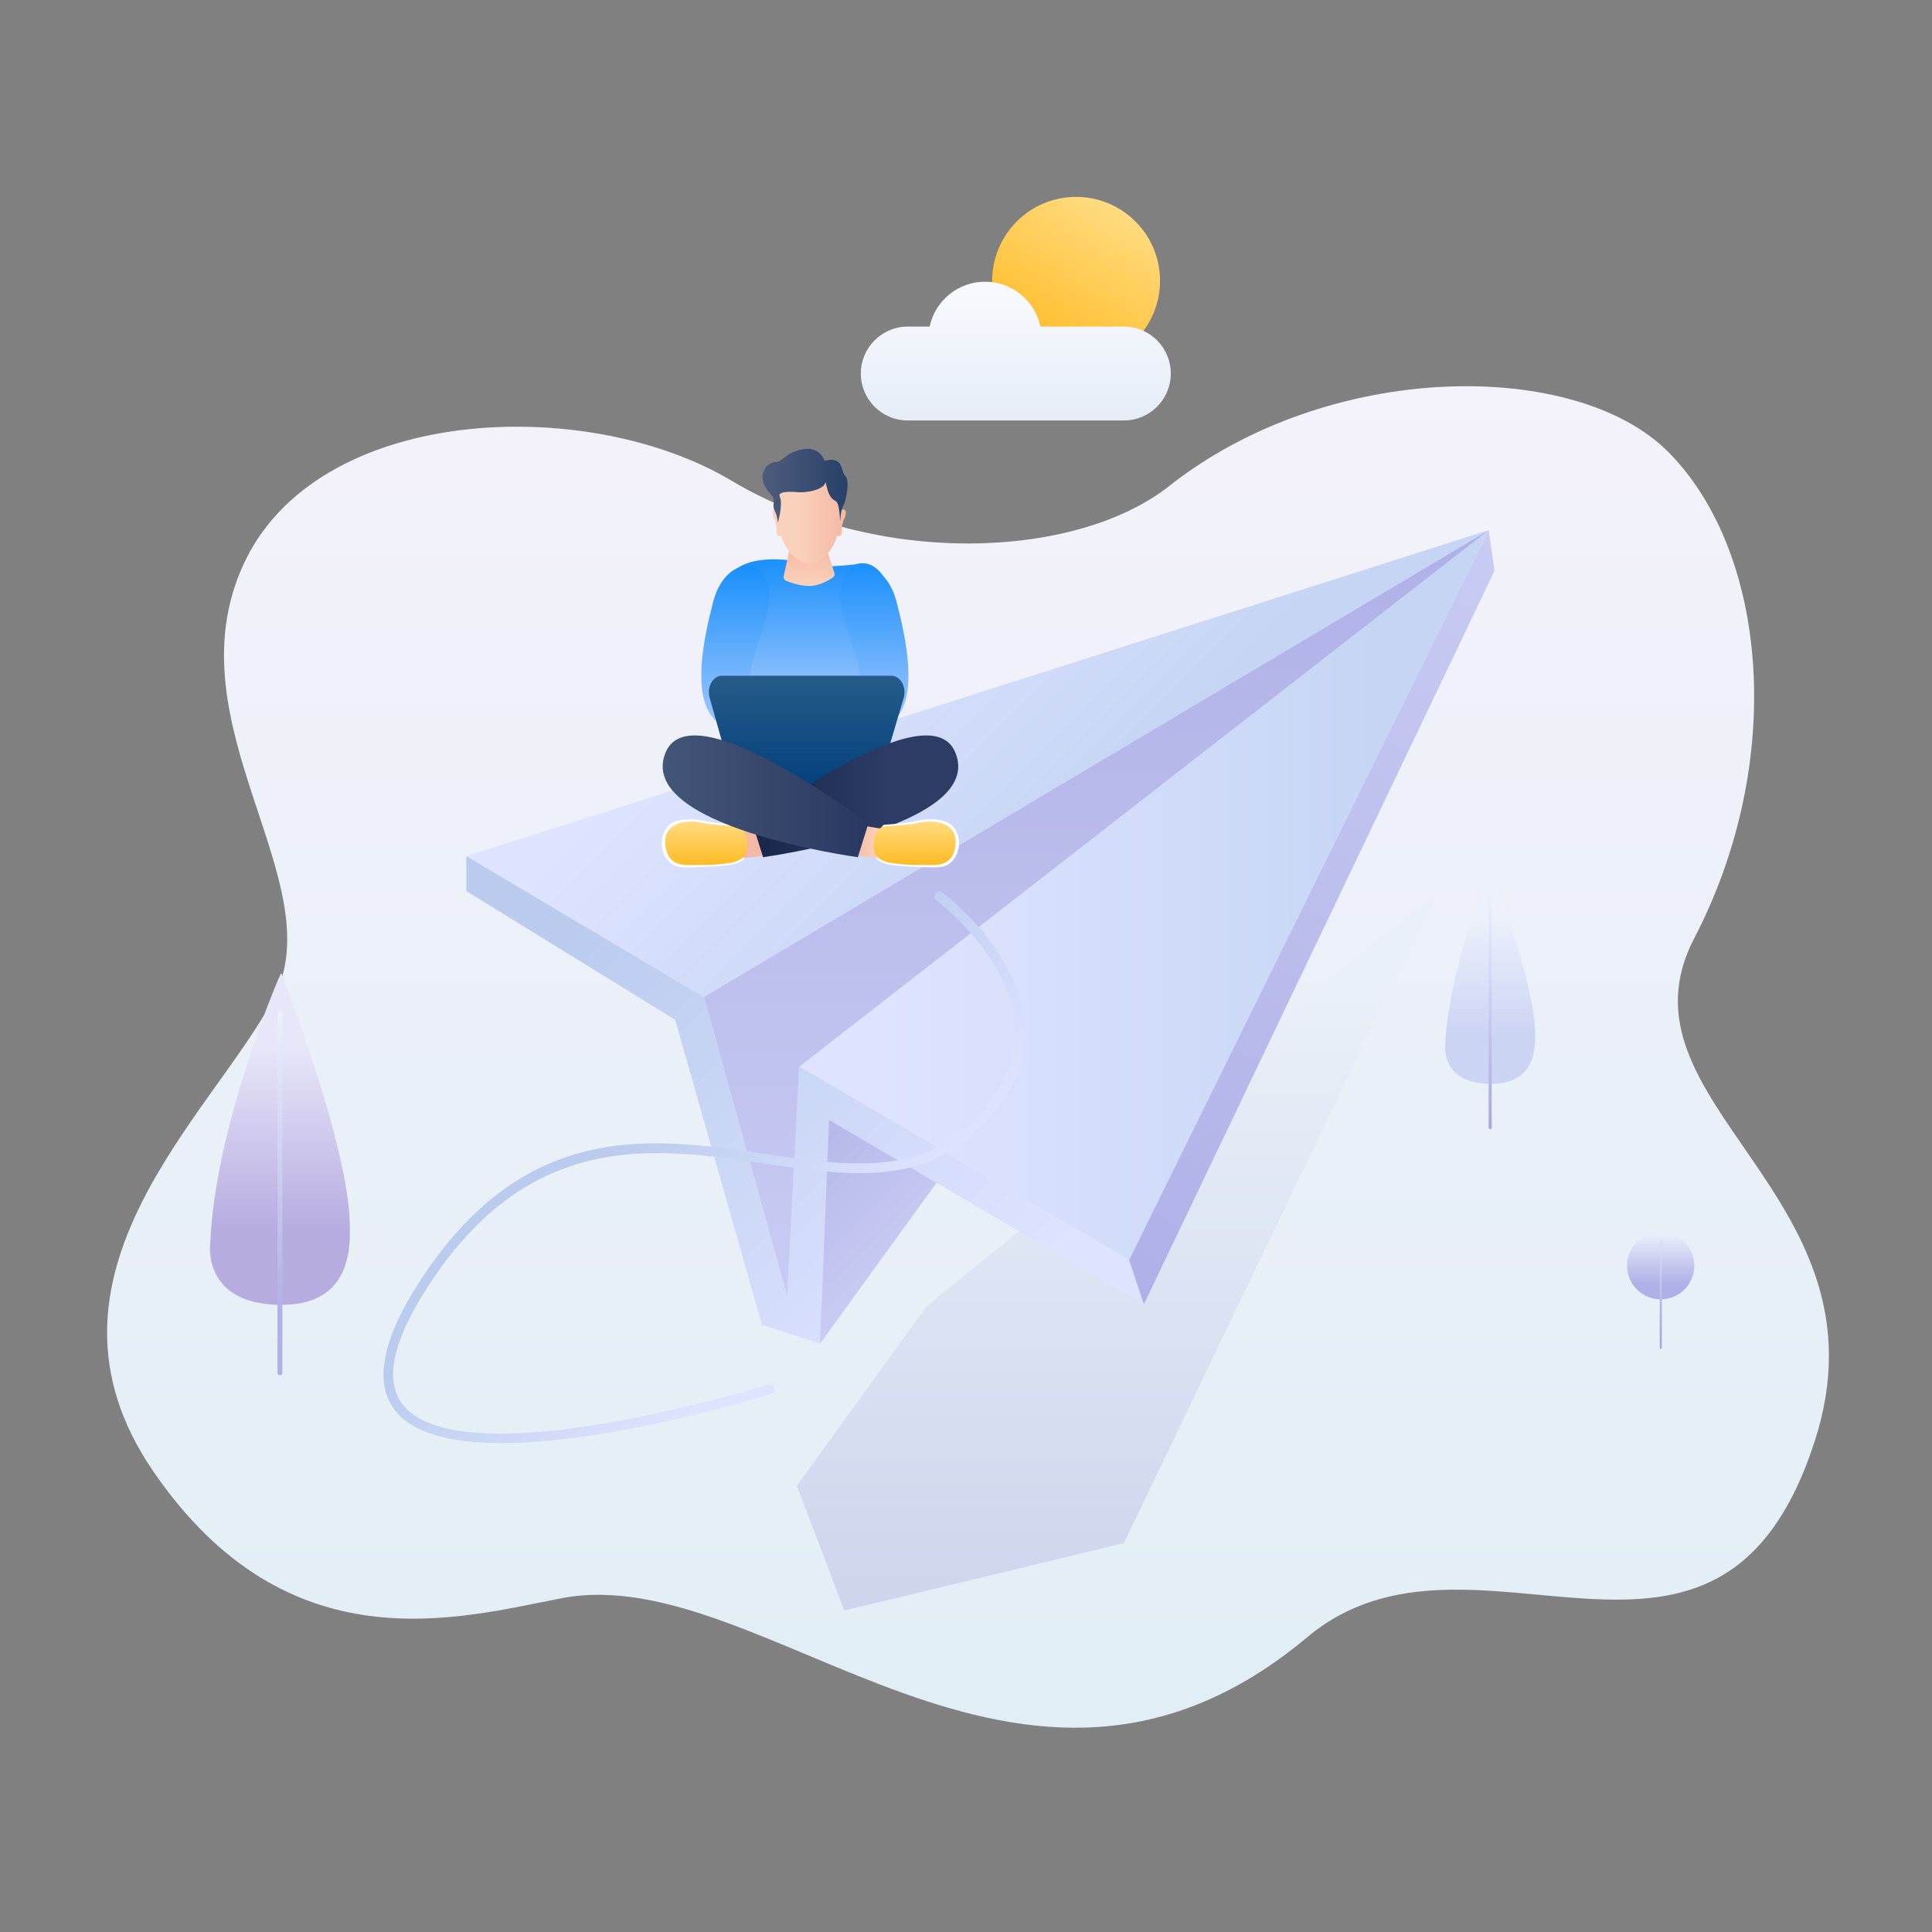 <?xml version="1.0" standalone="no"?><!DOCTYPE svg PUBLIC "-//W3C//DTD SVG 1.1//EN" "http://www.w3.org/Graphics/SVG/1.1/DTD/svg11.dtd"><svg height="800" node-id="1" sillyvg="true" template-height="800" template-width="800" version="1.1" viewBox="0 0 800 800" width="800" xmlns="http://www.w3.org/2000/svg" xmlns:xlink="http://www.w3.org/1999/xlink"><rect x="0" y="0" width="800" height="800" fill="#808080" stroke="none"/><defs node-id="153"><linearGradient gradientUnits="userSpaceOnUse" id="SVGID_1_" node-id="17" spreadMethod="pad" x1="400.838" x2="400.838" y1="159.924" y2="715.415"><stop offset="0" stop-color="#f4f2fb"></stop><stop offset="1" stop-color="#e1eef5"></stop></linearGradient><linearGradient gradientUnits="userSpaceOnUse" id="SVGID_2_" node-id="22" spreadMethod="pad" x1="115.92" x2="115.92" y1="540.31" y2="403.136"><stop offset="0.227" stop-color="#b7ace0"></stop><stop offset="0.789" stop-color="#e8e7fa"></stop></linearGradient><linearGradient gradientUnits="userSpaceOnUse" id="SVGID_3_" node-id="27" spreadMethod="pad" x1="115.922" x2="115.922" y1="418.367" y2="569.501"><stop offset="0" stop-color="#ecf1fb"></stop><stop offset="0.818" stop-color="#afb0e7"></stop></linearGradient><linearGradient gradientUnits="userSpaceOnUse" id="SVGID_4_" node-id="32" spreadMethod="pad" x1="617.049" x2="617.049" y1="448.788" y2="360.464"><stop offset="0.227" stop-color="#ccd4f4"></stop><stop offset="0.789" stop-color="#ecf1fb"></stop></linearGradient><linearGradient gradientUnits="userSpaceOnUse" id="SVGID_5_" node-id="37" spreadMethod="pad" x1="617.05" x2="617.05" y1="370.271" y2="467.584"><stop offset="0" stop-color="#ecf1fb"></stop><stop offset="1" stop-color="#a6a8e2"></stop></linearGradient><linearGradient gradientUnits="userSpaceOnUse" id="SVGID_6_" node-id="41" spreadMethod="pad" x1="462.967" x2="428.212" y1="86.182" y2="146.378"><stop offset="0" stop-color="#ffdb80"></stop><stop offset="1" stop-color="#ffbb24"></stop></linearGradient><linearGradient gradientUnits="userSpaceOnUse" id="SVGID_7_" node-id="45" spreadMethod="pad" x1="420.63" x2="420.63" y1="116.648" y2="174.102"><stop offset="0" stop-color="#f9fafe"></stop><stop offset="1" stop-color="#e5edf7"></stop></linearGradient><linearGradient gradientUnits="userSpaceOnUse" id="SVGID_8_" node-id="50" spreadMethod="pad" x1="687.651" x2="687.651" y1="538.028" y2="510.2"><stop offset="0.227" stop-color="#afb0e7"></stop><stop offset="1" stop-color="#ecf1fb"></stop></linearGradient><linearGradient gradientUnits="userSpaceOnUse" id="SVGID_9_" node-id="54" spreadMethod="pad" x1="687.7" x2="687.7" y1="513.714" y2="558.51"><stop offset="0" stop-color="#dde1f6"></stop><stop offset="0.818" stop-color="#a6a8e2"></stop></linearGradient><linearGradient gradientUnits="userSpaceOnUse" id="SVGID_10_" node-id="58" spreadMethod="pad" x1="462.145" x2="462.145" y1="666.878" y2="370.632"><stop offset="0" stop-color="#cdd5ed"></stop><stop offset="0.866" stop-color="#eaf0f8"></stop></linearGradient><linearGradient gradientUnits="userSpaceOnUse" id="SVGID_11_" node-id="63" spreadMethod="pad" x1="332.691" x2="476.856" y1="214.935" y2="359.099"><stop offset="0.116" stop-color="#dee4ff"></stop><stop offset="0.847" stop-color="#c6d5f4"></stop></linearGradient><linearGradient gradientUnits="userSpaceOnUse" id="SVGID_12_" node-id="67" spreadMethod="pad" x1="453.939" x2="453.939" y1="536.736" y2="219.518"><stop offset="0" stop-color="#c8cbf2"></stop><stop offset="1" stop-color="#afb0e7"></stop></linearGradient><linearGradient gradientUnits="userSpaceOnUse" id="SVGID_13_" node-id="71" spreadMethod="pad" x1="372.742" x2="311.082" y1="523.201" y2="461.54"><stop offset="0" stop-color="#c8cbf2"></stop><stop offset="1" stop-color="#afb0e7"></stop></linearGradient><linearGradient gradientUnits="userSpaceOnUse" id="SVGID_14_" node-id="75" spreadMethod="pad" x1="330.885" x2="616.437" y1="370.627" y2="370.627"><stop offset="0.116" stop-color="#dee4ff"></stop><stop offset="0.847" stop-color="#c6d5f4"></stop></linearGradient><linearGradient gradientUnits="userSpaceOnUse" id="SVGID_15_" node-id="79" spreadMethod="pad" x1="435.05" x2="201.998" y1="578.68" y2="345.627"><stop offset="0.116" stop-color="#dee4ff"></stop><stop offset="0.847" stop-color="#bacbee"></stop></linearGradient><linearGradient gradientUnits="userSpaceOnUse" id="SVGID_16_" node-id="83" spreadMethod="pad" x1="632.298" x2="457.801" y1="228.675" y2="530.912"><stop offset="0" stop-color="#c8cbf2"></stop><stop offset="1" stop-color="#afb0e7"></stop></linearGradient><linearGradient gradientUnits="userSpaceOnUse" id="SVGID_17_" node-id="87" spreadMethod="pad" x1="348.643" x2="249.793" y1="548.123" y2="449.273"><stop offset="0.116" stop-color="#dee4ff"></stop><stop offset="0.847" stop-color="#bacbee"></stop></linearGradient><linearGradient gradientUnits="userSpaceOnUse" id="SVGID_18_" node-id="92" spreadMethod="pad" x1="334.026" x2="334.026" y1="307.054" y2="231.604"><stop offset="0" stop-color="#c3d5fd"></stop><stop offset="1" stop-color="#1a90fc"></stop></linearGradient><linearGradient gradientUnits="userSpaceOnUse" id="SVGID_19_" node-id="96" spreadMethod="pad" x1="335.043" x2="335.043" y1="218.736" y2="242.638"><stop offset="0" stop-color="#f4ae98"></stop><stop offset="1" stop-color="#fad1bb"></stop></linearGradient><linearGradient gradientTransform="matrix(0.99 -0.141 0.141 0.99 1075.122 146.821)" gradientUnits="userSpaceOnUse" id="SVGID_20_" node-id="100" spreadMethod="pad" x1="-781.202" x2="-769.519" y1="61.265" y2="-20.993"><stop offset="0" stop-color="#c3d5fd"></stop><stop offset="1" stop-color="#1a90fc"></stop></linearGradient><linearGradient gradientTransform="matrix(-0.99 -0.141 -0.141 0.99 2313.353 146.821)" gradientUnits="userSpaceOnUse" id="SVGID_21_" node-id="104" spreadMethod="pad" x1="1913.666" x2="1925.349" y1="444" y2="361.742"><stop offset="0" stop-color="#c3d5fd"></stop><stop offset="1" stop-color="#1a90fc"></stop></linearGradient><linearGradient gradientUnits="userSpaceOnUse" id="SVGID_22_" node-id="108" spreadMethod="pad" x1="334.026" x2="334.026" y1="279.806" y2="327.753"><stop offset="0" stop-color="#275c89"></stop><stop offset="1" stop-color="#013f7c"></stop></linearGradient><linearGradient gradientUnits="userSpaceOnUse" id="SVGID_23_" node-id="114" spreadMethod="pad" x1="-2919.023" x2="-2935.526" y1="348.445" y2="348.445"><stop offset="0" stop-color="#f4b9a4"></stop><stop offset="0.652" stop-color="#fad1bb"></stop></linearGradient><linearGradient gradientUnits="userSpaceOnUse" id="SVGID_24_" node-id="118" spreadMethod="pad" x1="311.65" x2="396.784" y1="329.738" y2="329.738"><stop offset="0" stop-color="#18264b"></stop><stop offset="0.652" stop-color="#2d3c65"></stop></linearGradient><linearGradient gradientUnits="userSpaceOnUse" id="SVGID_25_" node-id="122" spreadMethod="pad" x1="292.455" x2="292.455" y1="340.199" y2="358.217"><stop offset="0" stop-color="#ffdb80"></stop><stop offset="1" stop-color="#ffbb24"></stop></linearGradient><linearGradient gradientUnits="userSpaceOnUse" id="SVGID_26_" node-id="128" spreadMethod="pad" x1="352.782" x2="369.285" y1="348.445" y2="348.445"><stop offset="0" stop-color="#f4b9a4"></stop><stop offset="0.652" stop-color="#fad1bb"></stop></linearGradient><linearGradient gradientUnits="userSpaceOnUse" id="SVGID_27_" node-id="132" spreadMethod="pad" x1="274.395" x2="359.529" y1="329.738" y2="329.738"><stop offset="0" stop-color="#445677"></stop><stop offset="1" stop-color="#293861"></stop></linearGradient><linearGradient gradientUnits="userSpaceOnUse" id="SVGID_28_" node-id="136" spreadMethod="pad" x1="378.725" x2="378.725" y1="340.199" y2="358.217"><stop offset="0" stop-color="#ffdb80"></stop><stop offset="1" stop-color="#ffbb24"></stop></linearGradient><linearGradient gradientUnits="userSpaceOnUse" id="SVGID_29_" node-id="140" spreadMethod="pad" x1="350.253" x2="319.883" y1="213.254" y2="213.254"><stop offset="0" stop-color="#f4b9a4"></stop><stop offset="0.652" stop-color="#fad1bb"></stop></linearGradient><linearGradient gradientUnits="userSpaceOnUse" id="SVGID_30_" node-id="144" spreadMethod="pad" x1="315.704" x2="350.963" y1="201.179" y2="201.179"><stop offset="0" stop-color="#4f5c7c"></stop><stop offset="1" stop-color="#274168"></stop></linearGradient></defs><g node-id="432"><g node-id="433"><path d="M 484.10 201.28 C 445.73 231.57 363.36 235.09 302.93 199.06 C 242.50 163.03 130.93 167.68 100.71 233.93 C 70.49 300.18 137.90 365.26 113.49 412.91 C 89.08 460.56 7.73 527.95 63.51 609.31 C 119.29 690.67 190.11 669.93 232.73 661.76 C 316.90 645.63 422.52 777.43 541.35 677.89 C 609.82 620.54 711.79 719.98 751.52 596.53 C 784.30 494.67 665.85 457.03 701.55 388.50 C 739.51 315.62 732.22 229.26 691.09 187.44 C 652.78 148.48 550.34 148.98 484.10 201.28 Z" fill="url(#SVGID_1_)" fill-rule="nonzero" group-id="1,2" node-id="341" stroke="none" target-height="628.95" target-width="776.57" target-x="7.73" target-y="148.48"></path><g node-id="436"><path d="M 116.70 403.38 C 116.70 403.38 116.48 402.81 116.18 403.42 C 113.48 408.91 89.03 468.38 87.09 514.28 C 87.09 514.28 83.01 540.65 117.20 540.30 C 145.74 540.01 144.98 515.70 144.88 507.51 C 144.50 474.29 116.70 403.38 116.70 403.38 Z" fill="url(#SVGID_2_)" fill-rule="nonzero" group-id="1,2,5" node-id="345" stroke="none" target-height="137.84" target-width="62.73" target-x="83.01" target-y="402.81"></path><g node-id="441"><path d="M 115.92 569.50 C 115.37 569.50 114.92 569.05 114.92 568.50 L 114.92 419.37 C 114.92 418.82 115.37 418.37 115.92 418.37 C 116.47 418.37 116.92 418.82 116.92 419.37 L 116.92 568.50 C 116.92 569.05 116.47 569.50 115.92 569.50 Z" fill="url(#SVGID_3_)" fill-rule="nonzero" group-id="1,2,5,10" node-id="349" stroke="none" target-height="151.13" target-width="2" target-x="114.92" target-y="418.37"></path></g></g><g node-id="437"><path d="M 617.55 360.62 C 617.55 360.62 617.41 360.25 617.22 360.65 C 615.48 364.18 599.74 402.48 598.49 432.03 C 598.49 432.03 595.86 449.01 617.88 448.79 C 636.26 448.61 635.77 432.95 635.70 427.68 C 635.45 406.28 617.55 360.62 617.55 360.62 Z" fill="url(#SVGID_4_)" fill-rule="nonzero" group-id="1,2,6" node-id="355" stroke="none" target-height="88.76" target-width="40.4" target-x="595.86" target-y="360.25"></path><g node-id="442"><path d="M 617.05 467.58 C 616.69 467.58 616.41 467.29 616.41 466.94 L 616.41 370.92 C 616.41 370.56 616.70 370.28 617.05 370.28 C 617.40 370.28 617.69 370.57 617.69 370.92 L 617.69 466.94 C 617.69 467.30 617.41 467.58 617.05 467.58 Z" fill="url(#SVGID_5_)" fill-rule="nonzero" group-id="1,2,6,11" node-id="359" stroke="none" target-height="97.3" target-width="1.28" target-x="616.41" target-y="370.28"></path></g></g><path d="M 480.34 116.28 C 480.34 135.47 464.78 151.03 445.59 151.03 C 426.40 151.03 410.84 135.47 410.84 116.28 C 410.84 97.09 426.40 81.53 445.59 81.53 C 464.78 81.53 480.34 97.09 480.34 116.28 Z" fill="url(#SVGID_6_)" fill-rule="nonzero" group-id="1,2" node-id="363" stroke="none" target-height="69.5" target-width="69.5" target-x="410.84" target-y="81.53"></path><path d="M 465.37 135.23 L 430.80 135.23 C 428.57 124.62 419.15 116.65 407.87 116.65 C 396.59 116.65 387.18 124.62 384.94 135.23 L 375.89 135.23 C 365.16 135.23 356.45 143.93 356.45 154.67 L 356.45 154.67 C 356.45 165.40 365.15 174.11 375.89 174.11 L 465.36 174.11 C 476.09 174.11 484.80 165.41 484.80 154.67 L 484.80 154.67 C 484.80 143.93 476.10 135.23 465.37 135.23 Z" fill="url(#SVGID_7_)" fill-rule="nonzero" group-id="1,2" node-id="365" stroke="none" target-height="57.46" target-width="128.35" target-x="356.45" target-y="116.65"></path><path d="M 701.56 524.11 C 701.56 531.79 695.33 538.02 687.65 538.02 C 679.97 538.02 673.74 531.79 673.74 524.11 C 673.74 516.43 679.97 510.20 687.65 510.20 C 695.33 510.20 701.56 516.43 701.56 524.11 Z" fill="url(#SVGID_8_)" fill-rule="nonzero" group-id="1,2,7" node-id="369" stroke="none" target-height="27.82" target-width="27.82" target-x="673.74" target-y="510.2"></path><path d="M 687.70 558.51 C 687.46 558.51 687.27 558.32 687.27 558.08 L 687.27 514.14 C 687.27 513.90 687.46 513.71 687.70 513.71 C 687.94 513.71 688.13 513.90 688.13 514.14 L 688.13 558.08 C 688.13 558.32 687.94 558.51 687.70 558.51 Z" fill="url(#SVGID_9_)" fill-rule="nonzero" group-id="1,2,7" node-id="371" stroke="none" target-height="44.8" target-width="0.86" target-x="687.27" target-y="513.71"></path></g><path d="M 383.85 540.69 L 594.33 370.63 L 465.35 638.98 L 349.62 666.88 L 329.96 615.20 Z" fill="url(#SVGID_10_)" fill-rule="nonzero" group-id="1" node-id="375" stroke="none" target-height="296.25" target-width="264.37" target-x="329.96" target-y="370.63"></path><path d="M 193.11 354.52 L 616.44 219.52 L 291.44 412.85 Z" fill="url(#SVGID_11_)" fill-rule="nonzero" group-id="1,3" node-id="379" stroke="none" target-height="193.33" target-width="423.33" target-x="193.11" target-y="219.52"></path><path d="M 291.44 412.85 L 325.89 536.74 L 616.44 219.52 Z" fill="url(#SVGID_12_)" fill-rule="nonzero" group-id="1,3" node-id="381" stroke="none" target-height="317.22" target-width="325" target-x="291.44" target-y="219.52"></path><path d="M 330.89 441.74 L 339.59 556.35 L 395.28 479.43 Z" fill="url(#SVGID_13_)" fill-rule="nonzero" group-id="1,3" node-id="383" stroke="none" target-height="114.61" target-width="64.39" target-x="330.89" target-y="441.74"></path><path d="M 467.55 521.74 L 330.89 441.74 L 616.44 219.52 Z" fill="url(#SVGID_14_)" fill-rule="nonzero" group-id="1,3" node-id="385" stroke="none" target-height="302.22" target-width="285.55" target-x="330.89" target-y="219.52"></path><path d="M 467.55 521.74 L 330.89 441.74 L 325.89 536.74 L 291.44 412.85 L 193.11 354.52 L 193.11 368.96 L 279.59 422.29 L 315.51 548.59 L 339.59 556.35 L 343.29 463.77 L 473.66 540.07 Z" fill="url(#SVGID_15_)" fill-rule="nonzero" group-id="1,3" node-id="387" stroke="none" target-height="201.83" target-width="280.55" target-x="193.11" target-y="354.52"></path><path d="M 473.66 540.07 L 618.84 236.37 L 616.44 219.52 L 467.55 521.74 Z" fill="url(#SVGID_16_)" fill-rule="nonzero" group-id="1,3" node-id="389" stroke="none" target-height="320.55" target-width="151.29" target-x="467.55" target-y="219.52"></path><path d="M 207.70 597.55 C 187.90 597.55 171.13 593.96 163.39 583.77 C 154.76 572.41 158.30 554.46 173.90 530.42 C 217.56 463.13 270.37 470.94 316.97 477.83 C 347.86 482.40 377.03 486.71 398.88 467.72 C 413.65 454.88 420.85 440.81 420.28 425.90 C 419.15 396.43 388.05 373.00 387.74 372.77 C 386.85 372.11 386.67 370.86 387.33 369.97 C 387.99 369.08 389.24 368.90 390.13 369.56 C 391.47 370.56 423.08 394.38 424.29 425.75 C 424.91 441.93 417.25 457.07 401.52 470.74 C 378.28 490.94 348.22 486.49 316.40 481.79 C 271.00 475.08 219.54 467.47 177.27 532.60 C 162.68 555.08 159.09 571.49 166.59 581.36 C 190.56 612.91 316.84 573.74 318.11 573.34 C 319.16 573.01 320.29 573.60 320.62 574.65 C 320.95 575.70 320.36 576.83 319.31 577.16 C 315.59 578.31 253.54 597.55 207.70 597.55 Z" fill="url(#SVGID_17_)" fill-rule="nonzero" group-id="1,3" node-id="391" stroke="none" target-height="244.01" target-width="270.15" target-x="154.76" target-y="368.9"></path><path d="M 326.46 231.96 C 326.46 231.96 308.66 229.43 302.88 237.84 C 297.10 246.25 294.98 267.79 294.98 267.79 L 308.38 267.06 L 307.25 292.15 L 331.97 307.05 L 367.18 287.57 L 361.82 264.84 L 373.07 261.82 C 373.07 261.82 369.72 228.83 354.07 233.70 C 346.03 234.59 343.49 234.44 343.49 234.44 C 343.49 234.44 341.37 241.38 334.11 240.79 C 326.85 240.20 326.46 231.96 326.46 231.96 Z" fill="url(#SVGID_18_)" fill-rule="nonzero" group-id="1,4" node-id="396" stroke="none" target-height="78.22" target-width="78.09" target-x="294.98" target-y="228.83"></path><path d="M 328.23 221.59 L 324.53 238.56 C 324.36 239.36 324.76 240.17 325.50 240.48 C 327.41 241.28 331.24 242.64 335.17 242.64 C 339.25 242.64 343.10 240.34 344.87 239.11 C 345.48 238.69 345.74 237.90 345.50 237.18 L 339.84 219.87 C 339.58 219.08 338.80 218.61 338.01 218.75 L 329.53 220.30 C 328.89 220.43 328.38 220.93 328.23 221.59 Z" fill="url(#SVGID_19_)" fill-rule="nonzero" group-id="1,4" node-id="398" stroke="none" target-height="24.03" target-width="21.38" target-x="324.36" target-y="218.61"></path><path d="M 306.13 234.90 C 311.31 233.13 318.33 234.31 318.62 246.27 C 318.91 258.22 307.52 277.27 311.60 283.90 C 315.73 290.61 324.57 300.15 330.19 305.58 C 328.88 311.96 325.35 317.33 325.35 317.33 C 325.35 317.33 304.63 307.50 295.61 297.65 C 286.59 287.80 291.14 265.22 295.32 249.15 C 298.48 237.03 306.13 234.90 306.13 234.90 Z" fill="url(#SVGID_20_)" fill-rule="nonzero" group-id="1,4" node-id="400" stroke="none" target-height="84.2" target-width="43.6" target-x="286.59" target-y="233.13"></path><path d="M 360.43 234.90 C 355.25 233.13 348.23 234.31 347.94 246.27 C 347.65 258.23 359.04 277.27 354.96 283.90 C 350.83 290.61 341.99 300.15 336.37 305.58 C 337.68 311.96 341.21 317.33 341.21 317.33 C 341.21 317.33 361.93 307.50 370.95 297.65 C 379.97 287.80 375.42 265.22 371.24 249.15 C 368.09 237.03 360.43 234.90 360.43 234.90 Z" fill="url(#SVGID_21_)" fill-rule="nonzero" group-id="1,4" node-id="402" stroke="none" target-height="84.2" target-width="43.6" target-x="336.37" target-y="233.13"></path><path d="M 308.65 327.75 L 358.95 327.75 C 361.23 327.75 363.26 325.97 364.05 323.30 L 374.19 288.99 C 375.51 284.54 372.88 279.80 369.09 279.80 L 298.97 279.80 C 295.21 279.80 292.59 284.45 293.84 288.89 L 303.52 323.20 C 304.29 325.93 306.34 327.75 308.65 327.75 Z" fill="url(#SVGID_22_)" fill-rule="nonzero" group-id="1,4" node-id="404" stroke="none" target-height="47.95" target-width="82.92" target-x="292.59" target-y="279.8"></path><path d="M 306.64 343.53 C 306.64 343.53 305.86 341.77 305.27 341.58 C 304.68 341.39 296.07 341.04 292.93 340.20 C 289.79 339.36 280.74 338.04 276.87 341.81 C 273.49 345.10 272.38 352.78 277.52 357.20 C 279.45 358.92 281.35 359.43 288.49 359.09 C 295.63 358.75 305.99 358.82 308.26 355.42 C 308.18 349.79 306.64 343.53 306.64 343.53 Z" fill="#ffffff" fill-rule="nonzero" group-id="1,4,8" node-id="408" stroke="none" target-height="21.39" target-width="35.88" target-x="272.38" target-y="338.04"></path><path d="M 314.62 341.58 C 314.62 341.58 306.31 343.50 303.35 343.22 C 300.38 342.94 302.86 355.24 302.86 355.24 C 302.86 355.24 310.79 355.80 317.80 353.72 C 320.18 344.29 314.62 341.58 314.62 341.58 Z" fill="url(#SVGID_23_)" fill-rule="nonzero" group-id="1,4,8" node-id="410" stroke="none" target-height="14.22" target-width="19.8" target-x="300.38" target-y="341.58"></path><path d="M 311.65 341.13 L 315.97 354.94 C 315.97 354.94 408.75 342.37 395.49 311.40 C 384.40 285.52 311.65 341.13 311.65 341.13 Z" fill="url(#SVGID_24_)" fill-rule="nonzero" group-id="1,4,8" node-id="412" stroke="none" target-height="69.42" target-width="97.1" target-x="311.65" target-y="285.52"></path><path d="M 305.56 342.20 C 305.56 342.20 308.96 343.57 309.39 348.44 C 309.82 353.32 308.42 356.59 301.19 357.49 C 293.96 358.39 292.13 358.05 287.60 358.17 C 283.07 358.28 276.49 358.73 275.52 349.87 C 274.55 341.01 283.36 338.75 292.49 341.01 C 295.37 341.58 305.56 342.20 305.56 342.20 Z" fill="url(#SVGID_25_)" fill-rule="nonzero" group-id="1,4,8" node-id="414" stroke="none" target-height="19.98" target-width="35.27" target-x="274.55" target-y="338.75"></path><path d="M 364.54 343.53 C 364.54 343.53 365.32 341.77 365.91 341.58 C 366.50 341.39 375.11 341.04 378.25 340.20 C 381.39 339.36 389.82 337.97 394.08 341.71 C 398.03 345.18 398.29 352.85 393.79 357.08 C 391.86 358.80 389.83 359.43 382.69 359.09 C 375.55 358.75 365.19 358.82 362.92 355.42 C 363.00 349.79 364.54 343.53 364.54 343.53 Z" fill="#ffffff" fill-rule="nonzero" group-id="1,4,9" node-id="419" stroke="none" target-height="21.46" target-width="35.37" target-x="362.92" target-y="337.97"></path><path d="M 356.55 341.58 C 356.55 341.58 364.86 343.50 367.82 343.22 C 370.79 342.94 368.31 355.24 368.31 355.24 C 368.31 355.24 360.38 355.80 353.37 353.72 C 351.00 344.29 356.55 341.58 356.55 341.58 Z" fill="url(#SVGID_26_)" fill-rule="nonzero" group-id="1,4,9" node-id="421" stroke="none" target-height="14.22" target-width="19.79" target-x="351" target-y="341.58"></path><path d="M 359.53 341.13 L 355.21 354.94 C 355.21 354.94 262.43 342.37 275.69 311.40 C 286.78 285.52 359.53 341.13 359.53 341.13 Z" fill="url(#SVGID_27_)" fill-rule="nonzero" group-id="1,4,9" node-id="423" stroke="none" target-height="69.42" target-width="97.1" target-x="262.43" target-y="285.52"></path><path d="M 365.62 342.20 C 365.62 342.20 362.22 343.57 361.79 348.44 C 361.36 353.32 362.76 356.59 369.99 357.49 C 377.22 358.39 379.05 358.05 383.58 358.17 C 388.11 358.28 394.69 358.73 395.66 349.87 C 396.63 341.01 387.82 338.75 378.69 341.01 C 375.81 341.58 365.62 342.20 365.62 342.20 Z" fill="url(#SVGID_28_)" fill-rule="nonzero" group-id="1,4,9" node-id="425" stroke="none" target-height="19.98" target-width="35.27" target-x="361.36" target-y="338.75"></path><path d="M 349.60 214.81 C 350.15 214.00 350.50 211.93 350.05 211.33 C 349.24 210.65 348.46 211.04 347.88 211.63 C 348.01 206.69 347.58 202.58 347.48 201.54 C 347.18 198.51 344.18 192.96 334.39 192.96 C 324.60 192.96 322.70 200.23 322.70 200.23 C 322.70 200.23 322.06 205.37 322.25 211.61 C 321.67 211.04 320.90 210.66 320.10 211.33 C 319.65 211.94 320.00 214.01 320.55 214.81 C 321.10 215.62 321.45 217.54 321.55 218.60 C 321.64 219.61 320.94 222.29 323.52 221.95 C 325.06 228.28 331.29 233.56 335.15 233.56 C 339.38 233.56 345.00 228.24 346.60 221.94 C 349.23 222.31 348.52 219.61 348.61 218.59 C 348.70 217.53 349.05 215.61 349.60 214.81 Z" fill="url(#SVGID_29_)" fill-rule="nonzero" group-id="1,4" node-id="428" stroke="none" target-height="40.6" target-width="30.85" target-x="319.65" target-y="192.96"></path><path d="M 341.44 190.79 C 341.44 190.79 339.53 184.60 332.20 186.08 C 324.87 187.56 324.38 191.12 321.50 191.26 C 316.59 191.50 312.67 197.79 318.96 204.45 C 321.76 207.42 319.39 208.69 320.73 211.32 C 322.06 213.95 322.05 216.50 322.05 216.50 C 322.05 216.50 324.39 208.81 322.85 205.53 C 322.05 203.84 325.58 203.38 329.98 203.78 C 334.38 204.18 341.31 202.69 341.86 199.61 C 343.16 205.92 344.46 206.58 346.11 207.54 C 347.76 208.50 347.86 216.12 347.86 216.12 C 347.86 216.12 348.15 210.52 349.30 209.25 C 350.25 207.18 352.10 199.05 350.01 197.08 C 347.92 195.11 349.67 188.79 341.44 190.79 Z" fill="url(#SVGID_30_)" fill-rule="nonzero" group-id="1,4" node-id="430" stroke="none" target-height="31.9" target-width="39.43" target-x="312.67" target-y="184.6"></path></g></svg>